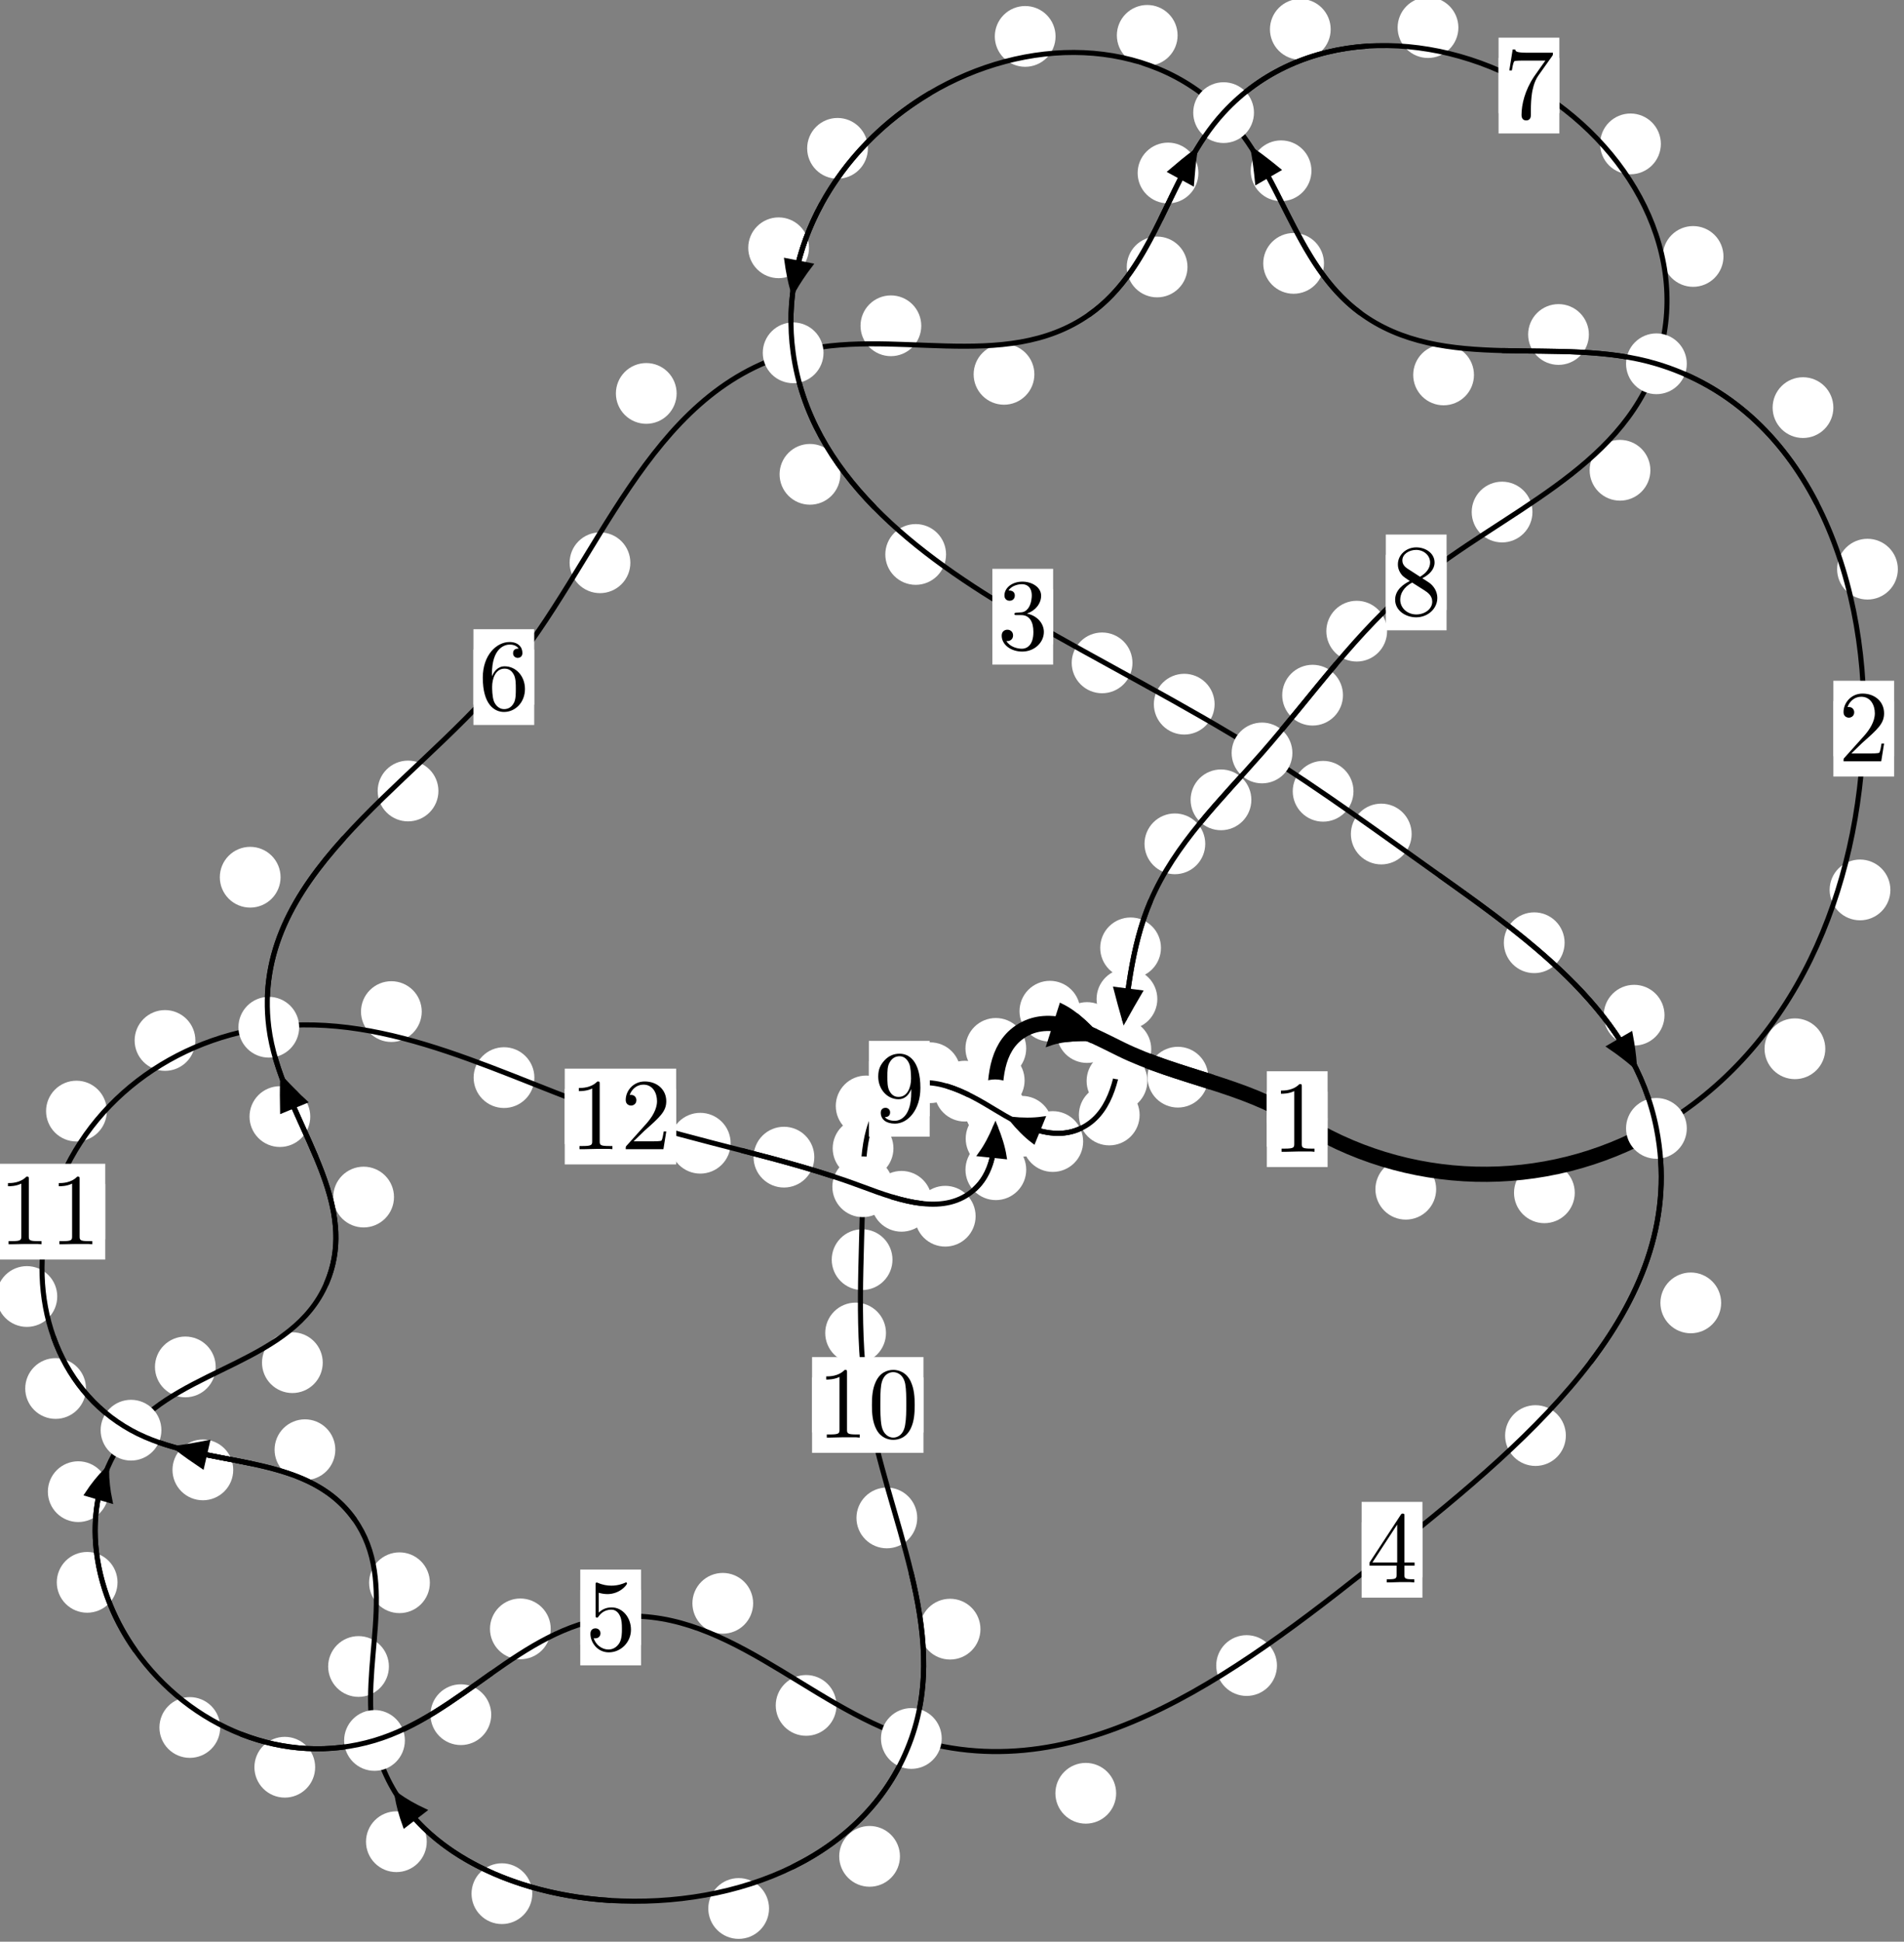 <?xml version="1.0"?>
<!-- Created by MetaPost 1.999 on 2021.07.05:2358 -->
<svg version="1.1" xmlns="http://www.w3.org/2000/svg" xmlns:xlink="http://www.w3.org/1999/xlink" width="187.363" height="191.003" viewBox="0 0 187.363 191.003">
<rect x="0" y="0" width="187.363" height="191.003" fill="#808080" stroke="none"/>
<!-- Original BoundingBox: -163.604584 -79.727875 23.758041 111.275375 -->
  <defs>
    <g transform="scale(0.01,0.01)" id="GLYPHcmr10_48">
      <path style="fill-rule: evenodd;" d="M460 -320C460 -400,455 -480,420 -554C374 -650,292 -666,250 -666C190 -666,117 -640,76 -547C44 -478,39 -400,39 -320C39 -245,43 -155,84 -79C127 2,200 22,249 22C303 22,379 1,423 -94C455 -163,460 -241,460 -320M249 -0C210 -0,151 -25,133 -121C122 -181,122 -273,122 -332C122 -396,122 -462,130 -516C149 -635,224 -644,249 -644C282 -644,348 -626,367 -527C377 -471,377 -395,377 -332C377 -257,377 -189,366 -125C351 -30,294 -0,249 -0"></path>
    </g>
    <g transform="scale(0.01,0.01)" id="GLYPHcmr10_49">
      <path style="fill-rule: evenodd;" d="M294 -640C294 -664,294 -666,271 -666C209 -602,121 -602,89 -602L89 -571C109 -571,168 -571,220 -597L220 -79C220 -43,217 -31,127 -31L95 -31L95 -0L257 -0L130 -3L217 -3L257 -3L297 -3L384 -3L419 -0L419 -31L387 -31C297 -31,294 -42,294 -79"></path>
    </g>
    <g transform="scale(0.01,0.01)" id="GLYPHcmr10_50">
      <path style="fill-rule: evenodd;" d="M127 -77L233 -180C389 -318,449 -372,449 -472C449 -586,359 -666,237 -666C124 -666,50 -574,50 -485C50 -429,100 -429,103 -429C120 -429,155 -441,155 -482C155 -508,137 -534,102 -534C94 -534,92 -534,89 -533C112 -598,166 -635,224 -635C315 -635,358 -554,358 -472C358 -392,308 -313,253 -251L61 -37C50 -26,50 -24,50 -0L421 -0L449 -174L424 -174C419 -144,412 -100,402 -85C395 -77,329 -77,307 -77"></path>
    </g>
    <g transform="scale(0.01,0.01)" id="GLYPHcmr10_51">
      <path style="fill-rule: evenodd;" d="M290 -352C372 -379,430 -449,430 -528C430 -610,342 -666,246 -666C145 -666,69 -606,69 -530C69 -497,91 -478,120 -478C151 -478,171 -500,171 -529C171 -579,124 -579,109 -579C140 -628,206 -641,242 -641C283 -641,338 -619,338 -529C338 -517,336 -459,310 -415C280 -367,246 -364,221 -363C213 -362,189 -360,182 -360C174 -359,167 -358,167 -348C167 -337,174 -337,191 -337L235 -337C317 -337,354 -269,354 -171C354 -35,285 -6,241 -6C198 -6,123 -23,88 -82C123 -77,154 -99,154 -137C154 -173,127 -193,98 -193C74 -193,42 -179,42 -135C42 -44,135 22,244 22C366 22,457 -69,457 -171C457 -253,394 -331,290 -352"></path>
    </g>
    <g transform="scale(0.01,0.01)" id="GLYPHcmr10_52">
      <path style="fill-rule: evenodd;" d="M294 -165L294 -78C294 -42,292 -31,218 -31L197 -31L197 -0L332 -0L238 -3L290 -3L332 -3L374 -3L427 -3L468 -0L468 -31L447 -31C373 -31,371 -42,371 -78L371 -165L471 -165L471 -196L371 -196L371 -651C371 -671,371 -677,355 -677C346 -677,343 -677,335 -665L28 -196L28 -165M300 -196L56 -196L300 -569"></path>
    </g>
    <g transform="scale(0.01,0.01)" id="GLYPHcmr10_53">
      <path style="fill-rule: evenodd;" d="M449 -201C449 -320,367 -420,259 -420C211 -420,168 -404,132 -369L132 -564C152 -558,185 -551,217 -551C340 -551,410 -642,410 -655C410 -661,407 -666,400 -666C399 -666,397 -666,392 -663C372 -654,323 -634,256 -634C216 -634,170 -641,123 -662C115 -665,113 -665,111 -665C101 -665,101 -657,101 -641L101 -345C101 -327,101 -319,115 -319C122 -319,124 -322,128 -328C139 -344,176 -398,257 -398C309 -398,334 -352,342 -334C358 -297,360 -258,360 -208C360 -173,360 -113,336 -71C312 -32,275 -6,229 -6C156 -6,99 -59,82 -118C85 -117,88 -116,99 -116C132 -116,149 -141,149 -165C149 -189,132 -214,99 -214C85 -214,50 -207,50 -161C50 -75,119 22,231 22C347 22,449 -74,449 -201"></path>
    </g>
    <g transform="scale(0.01,0.01)" id="GLYPHcmr10_54">
      <path style="fill-rule: evenodd;" d="M132 -328L132 -352C132 -605,256 -641,307 -641C331 -641,373 -635,395 -601C380 -601,340 -601,340 -556C340 -525,364 -510,386 -510C402 -510,432 -519,432 -558C432 -618,388 -666,305 -666C177 -666,42 -537,42 -316C42 -49,158 22,251 22C362 22,457 -72,457 -204C457 -331,368 -427,257 -427C189 -427,152 -376,132 -328M251 -6C188 -6,158 -66,152 -81C134 -128,134 -208,134 -226C134 -304,166 -404,256 -404C272 -404,318 -404,349 -342C367 -305,367 -254,367 -205C367 -157,367 -107,350 -71C320 -11,274 -6,251 -6"></path>
    </g>
    <g transform="scale(0.01,0.01)" id="GLYPHcmr10_55">
      <path style="fill-rule: evenodd;" d="M476 -609C485 -621,485 -623,485 -644L242 -644C120 -644,118 -657,114 -676L89 -676L56 -470L81 -470C84 -486,93 -549,106 -561C113 -567,191 -567,204 -567L411 -567C400 -551,321 -442,299 -409C209 -274,176 -135,176 -33C176 -23,176 22,222 22C268 22,268 -23,268 -33L268 -84C268 -139,271 -194,279 -248C283 -271,297 -357,341 -419"></path>
    </g>
    <g transform="scale(0.01,0.01)" id="GLYPHcmr10_56">
      <path style="fill-rule: evenodd;" d="M163 -457C117 -487,113 -521,113 -538C113 -599,178 -641,249 -641C322 -641,386 -589,386 -517C386 -460,347 -412,287 -377M309 -362C381 -399,430 -451,430 -517C430 -609,341 -666,250 -666C150 -666,69 -592,69 -499C69 -481,71 -436,113 -389C124 -377,161 -352,186 -335C128 -306,42 -250,42 -151C42 -45,144 22,249 22C362 22,457 -61,457 -168C457 -204,446 -249,408 -291C389 -312,373 -322,309 -362M209 -320L332 -242C360 -223,407 -193,407 -132C407 -58,332 -6,250 -6C164 -6,92 -68,92 -151C92 -209,124 -273,209 -320"></path>
    </g>
    <g transform="scale(0.01,0.01)" id="GLYPHcmr10_57">
      <path style="fill-rule: evenodd;" d="M367 -318L367 -286C367 -52,263 -6,205 -6C188 -6,134 -8,107 -42C151 -42,159 -71,159 -88C159 -119,135 -134,113 -134C97 -134,67 -125,67 -86C67 -19,121 22,206 22C335 22,457 -114,457 -329C457 -598,342 -666,253 -666C198 -666,149 -648,106 -603C65 -558,42 -516,42 -441C42 -316,130 -218,242 -218C303 -218,344 -260,367 -318M243 -241C227 -241,181 -241,150 -304C132 -341,132 -391,132 -440C132 -494,132 -541,153 -578C180 -628,218 -641,253 -641C299 -641,332 -607,349 -562C361 -530,365 -467,365 -421C365 -338,331 -241,243 -241"></path>
    </g>
  </defs>
  <path d="M141.325 116.985C141.325 116.192,141.01 115.432,140.45 114.872C139.889 114.311,139.129 113.996,138.336 113.996C137.544 113.996,136.784 114.311,136.223 114.872C135.663 115.432,135.348 116.192,135.348 116.985C135.348 117.778,135.663 118.538,136.223 119.098C136.784 119.659,137.544 119.974,138.336 119.974C139.129 119.974,139.889 119.659,140.45 119.098C141.01 118.538,141.325 117.778,141.325 116.985Z" style="fill: rgb(100%,100%,100%);stroke: none;"></path>
  <path d="M130.641 110.091C130.641 109.298,130.326 108.538,129.766 107.978C129.205 107.417,128.445 107.102,127.652 107.102C126.86 107.102,126.1 107.417,125.539 107.978C124.979 108.538,124.664 109.298,124.664 110.091C124.664 110.884,124.979 111.644,125.539 112.204C126.1 112.765,126.86 113.08,127.652 113.08C128.445 113.08,129.205 112.765,129.766 112.204C130.326 111.644,130.641 110.884,130.641 110.091Z" style="fill: rgb(100%,100%,100%);stroke: none;"></path>
  <path d="M179.618 103.167C179.618 102.375,179.303 101.615,178.743 101.054C178.182 100.494,177.422 100.179,176.629 100.179C175.837 100.179,175.076 100.494,174.516 101.054C173.955 101.615,173.641 102.375,173.641 103.167C173.641 103.96,173.955 104.72,174.516 105.281C175.076 105.841,175.837 106.156,176.629 106.156C177.422 106.156,178.182 105.841,178.743 105.281C179.303 104.72,179.618 103.96,179.618 103.167Z" style="fill: rgb(100%,100%,100%);stroke: none;"></path>
  <path d="M154.964 117.336C154.964 116.543,154.65 115.783,154.089 115.222C153.529 114.662,152.768 114.347,151.976 114.347C151.183 114.347,150.423 114.662,149.862 115.222C149.302 115.783,148.987 116.543,148.987 117.336C148.987 118.128,149.302 118.888,149.862 119.449C150.423 120.009,151.183 120.324,151.976 120.324C152.768 120.324,153.529 120.009,154.089 119.449C154.65 118.888,154.964 118.128,154.964 117.336Z" style="fill: rgb(100%,100%,100%);stroke: none;"></path>
  <path d="M186.758 55.989C186.758 55.196,186.443 54.436,185.883 53.876C185.322 53.315,184.562 53,183.769 53C182.977 53,182.216 53.315,181.656 53.876C181.096 54.436,180.781 55.196,180.781 55.989C180.781 56.782,181.096 57.542,181.656 58.102C182.216 58.663,182.977 58.978,183.769 58.978C184.562 58.978,185.322 58.663,185.883 58.102C186.443 57.542,186.758 56.782,186.758 55.989Z" style="fill: rgb(100%,100%,100%);stroke: none;"></path>
  <path d="M186.024 87.543C186.024 86.75,185.709 85.99,185.148 85.429C184.588 84.869,183.827 84.554,183.035 84.554C182.242 84.554,181.482 84.869,180.921 85.429C180.361 85.99,180.046 86.75,180.046 87.543C180.046 88.335,180.361 89.096,180.921 89.656C181.482 90.216,182.242 90.531,183.035 90.531C183.827 90.531,184.588 90.216,185.148 89.656C185.709 89.096,186.024 88.335,186.024 87.543Z" style="fill: rgb(100%,100%,100%);stroke: none;"></path>
  <path d="M156.354 32.905C156.354 32.112,156.039 31.352,155.478 30.791C154.918 30.231,154.158 29.916,153.365 29.916C152.572 29.916,151.812 30.231,151.252 30.791C150.691 31.352,150.376 32.112,150.376 32.905C150.376 33.697,150.691 34.457,151.252 35.018C151.812 35.578,152.572 35.893,153.365 35.893C154.158 35.893,154.918 35.578,155.478 35.018C156.039 34.457,156.354 33.697,156.354 32.905Z" style="fill: rgb(100%,100%,100%);stroke: none;"></path>
  <path d="M180.412 40.098C180.412 39.305,180.097 38.545,179.537 37.984C178.976 37.424,178.216 37.109,177.423 37.109C176.631 37.109,175.87 37.424,175.31 37.984C174.749 38.545,174.435 39.305,174.435 40.098C174.435 40.89,174.749 41.65,175.31 42.211C175.87 42.771,176.631 43.086,177.423 43.086C178.216 43.086,178.976 42.771,179.537 42.211C180.097 41.65,180.412 40.89,180.412 40.098Z" style="fill: rgb(100%,100%,100%);stroke: none;"></path>
  <path d="M130.286 25.91C130.286 25.117,129.971 24.357,129.411 23.796C128.85 23.236,128.09 22.921,127.297 22.921C126.505 22.921,125.744 23.236,125.184 23.796C124.623 24.357,124.309 25.117,124.309 25.91C124.309 26.702,124.623 27.463,125.184 28.023C125.744 28.583,126.505 28.898,127.297 28.898C128.09 28.898,128.85 28.583,129.411 28.023C129.971 27.463,130.286 26.702,130.286 25.91Z" style="fill: rgb(100%,100%,100%);stroke: none;"></path>
  <path d="M145.045 36.882C145.045 36.089,144.73 35.329,144.169 34.768C143.609 34.208,142.848 33.893,142.056 33.893C141.263 33.893,140.503 34.208,139.942 34.768C139.382 35.329,139.067 36.089,139.067 36.882C139.067 37.674,139.382 38.434,139.942 38.995C140.503 39.555,141.263 39.87,142.056 39.87C142.848 39.87,143.609 39.555,144.169 38.995C144.73 38.434,145.045 37.674,145.045 36.882Z" style="fill: rgb(100%,100%,100%);stroke: none;"></path>
  <path d="M115.882 3.479C115.882 2.686,115.567 1.926,115.006 1.366C114.446 0.805,113.686 0.49,112.893 0.49C112.1 0.49,111.34 0.805,110.78 1.366C110.219 1.926,109.904 2.686,109.904 3.479C109.904 4.272,110.219 5.032,110.78 5.592C111.34 6.153,112.1 6.468,112.893 6.468C113.686 6.468,114.446 6.153,115.006 5.592C115.567 5.032,115.882 4.272,115.882 3.479Z" style="fill: rgb(100%,100%,100%);stroke: none;"></path>
  <path d="M129.053 16.8C129.053 16.007,128.738 15.247,128.178 14.686C127.617 14.126,126.857 13.811,126.064 13.811C125.272 13.811,124.511 14.126,123.951 14.686C123.391 15.247,123.076 16.007,123.076 16.8C123.076 17.592,123.391 18.352,123.951 18.913C124.511 19.473,125.272 19.788,126.064 19.788C126.857 19.788,127.617 19.473,128.178 18.913C128.738 18.352,129.053 17.592,129.053 16.8Z" style="fill: rgb(100%,100%,100%);stroke: none;"></path>
  <path d="M85.406 14.593C85.406 13.8,85.091 13.04,84.531 12.48C83.97 11.919,83.21 11.604,82.417 11.604C81.625 11.604,80.865 11.919,80.304 12.48C79.744 13.04,79.429 13.8,79.429 14.593C79.429 15.386,79.744 16.146,80.304 16.706C80.865 17.267,81.625 17.582,82.417 17.582C83.21 17.582,83.97 17.267,84.531 16.706C85.091 16.146,85.406 15.386,85.406 14.593Z" style="fill: rgb(100%,100%,100%);stroke: none;"></path>
  <path d="M103.872 3.582C103.872 2.789,103.557 2.029,102.997 1.469C102.436 0.908,101.676 0.593,100.883 0.593C100.091 0.593,99.33 0.908,98.77 1.469C98.209 2.029,97.894 2.789,97.894 3.582C97.894 4.375,98.209 5.135,98.77 5.695C99.33 6.256,100.091 6.571,100.883 6.571C101.676 6.571,102.436 6.256,102.997 5.695C103.557 5.135,103.872 4.375,103.872 3.582Z" style="fill: rgb(100%,100%,100%);stroke: none;"></path>
  <path d="M82.693 46.659C82.693 45.867,82.378 45.106,81.817 44.546C81.257 43.985,80.497 43.671,79.704 43.671C78.911 43.671,78.151 43.985,77.591 44.546C77.03 45.106,76.715 45.867,76.715 46.659C76.715 47.452,77.03 48.212,77.591 48.773C78.151 49.333,78.911 49.648,79.704 49.648C80.497 49.648,81.257 49.333,81.817 48.773C82.378 48.212,82.693 47.452,82.693 46.659Z" style="fill: rgb(100%,100%,100%);stroke: none;"></path>
  <path d="M79.609 24.375C79.609 23.582,79.294 22.822,78.733 22.262C78.173 21.701,77.413 21.386,76.62 21.386C75.827 21.386,75.067 21.701,74.507 22.262C73.946 22.822,73.631 23.582,73.631 24.375C73.631 25.168,73.946 25.928,74.507 26.488C75.067 27.049,75.827 27.364,76.62 27.364C77.413 27.364,78.173 27.049,78.733 26.488C79.294 25.928,79.609 25.168,79.609 24.375Z" style="fill: rgb(100%,100%,100%);stroke: none;"></path>
  <path d="M111.44 65.207C111.44 64.415,111.125 63.655,110.564 63.094C110.004 62.534,109.244 62.219,108.451 62.219C107.658 62.219,106.898 62.534,106.338 63.094C105.777 63.655,105.462 64.415,105.462 65.207C105.462 66,105.777 66.76,106.338 67.321C106.898 67.881,107.658 68.196,108.451 68.196C109.244 68.196,110.004 67.881,110.564 67.321C111.125 66.76,111.44 66,111.44 65.207Z" style="fill: rgb(100%,100%,100%);stroke: none;"></path>
  <path d="M93.097 54.542C93.097 53.749,92.782 52.989,92.221 52.428C91.661 51.868,90.901 51.553,90.108 51.553C89.315 51.553,88.555 51.868,87.995 52.428C87.434 52.989,87.119 53.749,87.119 54.542C87.119 55.335,87.434 56.095,87.995 56.655C88.555 57.216,89.315 57.531,90.108 57.531C90.901 57.531,91.661 57.216,92.221 56.655C92.782 56.095,93.097 55.335,93.097 54.542Z" style="fill: rgb(100%,100%,100%);stroke: none;"></path>
  <path d="M133.19 77.838C133.19 77.045,132.875 76.285,132.315 75.725C131.754 75.164,130.994 74.849,130.201 74.849C129.409 74.849,128.649 75.164,128.088 75.725C127.528 76.285,127.213 77.045,127.213 77.838C127.213 78.631,127.528 79.391,128.088 79.951C128.649 80.512,129.409 80.827,130.201 80.827C130.994 80.827,131.754 80.512,132.315 79.951C132.875 79.391,133.19 78.631,133.19 77.838Z" style="fill: rgb(100%,100%,100%);stroke: none;"></path>
  <path d="M119.523 69.271C119.523 68.478,119.208 67.718,118.648 67.158C118.087 66.597,117.327 66.282,116.535 66.282C115.742 66.282,114.982 66.597,114.421 67.158C113.861 67.718,113.546 68.478,113.546 69.271C113.546 70.064,113.861 70.824,114.421 71.384C114.982 71.945,115.742 72.26,116.535 72.26C117.327 72.26,118.087 71.945,118.648 71.384C119.208 70.824,119.523 70.064,119.523 69.271Z" style="fill: rgb(100%,100%,100%);stroke: none;"></path>
  <path d="M153.965 92.738C153.965 91.946,153.65 91.185,153.089 90.625C152.529 90.064,151.769 89.75,150.976 89.75C150.183 89.75,149.423 90.064,148.863 90.625C148.302 91.185,147.987 91.946,147.987 92.738C147.987 93.531,148.302 94.291,148.863 94.852C149.423 95.412,150.183 95.727,150.976 95.727C151.769 95.727,152.529 95.412,153.089 94.852C153.65 94.291,153.965 93.531,153.965 92.738Z" style="fill: rgb(100%,100%,100%);stroke: none;"></path>
  <path d="M138.912 82.044C138.912 81.251,138.597 80.491,138.036 79.93C137.476 79.37,136.716 79.055,135.923 79.055C135.13 79.055,134.37 79.37,133.81 79.93C133.249 80.491,132.934 81.251,132.934 82.044C132.934 82.836,133.249 83.597,133.81 84.157C134.37 84.718,135.13 85.033,135.923 85.033C136.716 85.033,137.476 84.718,138.036 84.157C138.597 83.597,138.912 82.836,138.912 82.044Z" style="fill: rgb(100%,100%,100%);stroke: none;"></path>
  <path d="M169.37 128.166C169.37 127.373,169.055 126.613,168.494 126.052C167.934 125.492,167.174 125.177,166.381 125.177C165.588 125.177,164.828 125.492,164.268 126.052C163.707 126.613,163.392 127.373,163.392 128.166C163.392 128.958,163.707 129.719,164.268 130.279C164.828 130.84,165.588 131.155,166.381 131.155C167.174 131.155,167.934 130.84,168.494 130.279C169.055 129.719,169.37 128.958,169.37 128.166Z" style="fill: rgb(100%,100%,100%);stroke: none;"></path>
  <path d="M163.796 99.866C163.796 99.073,163.481 98.313,162.92 97.753C162.36 97.192,161.6 96.877,160.807 96.877C160.014 96.877,159.254 97.192,158.694 97.753C158.133 98.313,157.818 99.073,157.818 99.866C157.818 100.659,158.133 101.419,158.694 101.979C159.254 102.54,160.014 102.855,160.807 102.855C161.6 102.855,162.36 102.54,162.92 101.979C163.481 101.419,163.796 100.659,163.796 99.866Z" style="fill: rgb(100%,100%,100%);stroke: none;"></path>
  <path d="M125.66 163.841C125.66 163.049,125.345 162.289,124.785 161.728C124.224 161.168,123.464 160.853,122.671 160.853C121.879 160.853,121.118 161.168,120.558 161.728C119.998 162.289,119.683 163.049,119.683 163.841C119.683 164.634,119.998 165.394,120.558 165.955C121.118 166.515,121.879 166.83,122.671 166.83C123.464 166.83,124.224 166.515,124.785 165.955C125.345 165.394,125.66 164.634,125.66 163.841Z" style="fill: rgb(100%,100%,100%);stroke: none;"></path>
  <path d="M154.088 141.218C154.088 140.425,153.773 139.665,153.212 139.104C152.652 138.544,151.892 138.229,151.099 138.229C150.306 138.229,149.546 138.544,148.986 139.104C148.425 139.665,148.11 140.425,148.11 141.218C148.11 142.01,148.425 142.77,148.986 143.331C149.546 143.891,150.306 144.206,151.099 144.206C151.892 144.206,152.652 143.891,153.212 143.331C153.773 142.77,154.088 142.01,154.088 141.218Z" style="fill: rgb(100%,100%,100%);stroke: none;"></path>
  <path d="M82.314 167.762C82.314 166.969,81.999 166.209,81.439 165.649C80.878 165.088,80.118 164.773,79.326 164.773C78.533 164.773,77.773 165.088,77.212 165.649C76.652 166.209,76.337 166.969,76.337 167.762C76.337 168.555,76.652 169.315,77.212 169.875C77.773 170.436,78.533 170.751,79.326 170.751C80.118 170.751,80.878 170.436,81.439 169.875C81.999 169.315,82.314 168.555,82.314 167.762Z" style="fill: rgb(100%,100%,100%);stroke: none;"></path>
  <path d="M109.834 176.406C109.834 175.613,109.519 174.853,108.958 174.292C108.398 173.732,107.638 173.417,106.845 173.417C106.052 173.417,105.292 173.732,104.732 174.292C104.171 174.853,103.856 175.613,103.856 176.406C103.856 177.198,104.171 177.958,104.732 178.519C105.292 179.079,106.052 179.394,106.845 179.394C107.638 179.394,108.398 179.079,108.958 178.519C109.519 177.958,109.834 177.198,109.834 176.406Z" style="fill: rgb(100%,100%,100%);stroke: none;"></path>
  <path d="M54.194 160.233C54.194 159.441,53.879 158.681,53.319 158.12C52.758 157.56,51.998 157.245,51.205 157.245C50.413 157.245,49.653 157.56,49.092 158.12C48.532 158.681,48.217 159.441,48.217 160.233C48.217 161.026,48.532 161.786,49.092 162.347C49.653 162.907,50.413 163.222,51.205 163.222C51.998 163.222,52.758 162.907,53.319 162.347C53.879 161.786,54.194 161.026,54.194 160.233Z" style="fill: rgb(100%,100%,100%);stroke: none;"></path>
  <path d="M74.113 157.718C74.113 156.926,73.798 156.166,73.238 155.605C72.678 155.045,71.917 154.73,71.125 154.73C70.332 154.73,69.572 155.045,69.011 155.605C68.451 156.166,68.136 156.926,68.136 157.718C68.136 158.511,68.451 159.271,69.011 159.832C69.572 160.392,70.332 160.707,71.125 160.707C71.917 160.707,72.678 160.392,73.238 159.832C73.798 159.271,74.113 158.511,74.113 157.718Z" style="fill: rgb(100%,100%,100%);stroke: none;"></path>
  <path d="M31.013 173.843C31.013 173.05,30.699 172.29,30.138 171.73C29.578 171.169,28.817 170.854,28.025 170.854C27.232 170.854,26.472 171.169,25.911 171.73C25.351 172.29,25.036 173.05,25.036 173.843C25.036 174.636,25.351 175.396,25.911 175.956C26.472 176.517,27.232 176.832,28.025 176.832C28.817 176.832,29.578 176.517,30.138 175.956C30.699 175.396,31.013 174.636,31.013 173.843Z" style="fill: rgb(100%,100%,100%);stroke: none;"></path>
  <path d="M48.339 168.674C48.339 167.881,48.024 167.121,47.463 166.561C46.903 166,46.142 165.685,45.35 165.685C44.557 165.685,43.797 166,43.236 166.561C42.676 167.121,42.361 167.881,42.361 168.674C42.361 169.467,42.676 170.227,43.236 170.787C43.797 171.348,44.557 171.663,45.35 171.663C46.142 171.663,46.903 171.348,47.463 170.787C48.024 170.227,48.339 169.467,48.339 168.674Z" style="fill: rgb(100%,100%,100%);stroke: none;"></path>
  <path d="M11.565 155.656C11.565 154.863,11.25 154.103,10.69 153.542C10.129 152.982,9.369 152.667,8.577 152.667C7.784 152.667,7.024 152.982,6.463 153.542C5.903 154.103,5.588 154.863,5.588 155.656C5.588 156.448,5.903 157.209,6.463 157.769C7.024 158.33,7.784 158.644,8.577 158.644C9.369 158.644,10.129 158.33,10.69 157.769C11.25 157.209,11.565 156.448,11.565 155.656Z" style="fill: rgb(100%,100%,100%);stroke: none;"></path>
  <path d="M21.667 169.933C21.667 169.141,21.352 168.381,20.791 167.82C20.231 167.26,19.471 166.945,18.678 166.945C17.885 166.945,17.125 167.26,16.565 167.82C16.004 168.381,15.689 169.141,15.689 169.933C15.689 170.726,16.004 171.486,16.565 172.047C17.125 172.607,17.885 172.922,18.678 172.922C19.471 172.922,20.231 172.607,20.791 172.047C21.352 171.486,21.667 170.726,21.667 169.933Z" style="fill: rgb(100%,100%,100%);stroke: none;"></path>
  <path d="M21.226 134.465C21.226 133.672,20.911 132.912,20.351 132.352C19.79 131.791,19.03 131.476,18.238 131.476C17.445 131.476,16.685 131.791,16.124 132.352C15.564 132.912,15.249 133.672,15.249 134.465C15.249 135.258,15.564 136.018,16.124 136.578C16.685 137.139,17.445 137.454,18.238 137.454C19.03 137.454,19.79 137.139,20.351 136.578C20.911 136.018,21.226 135.258,21.226 134.465Z" style="fill: rgb(100%,100%,100%);stroke: none;"></path>
  <path d="M10.688 146.735C10.688 145.943,10.373 145.183,9.812 144.622C9.252 144.062,8.492 143.747,7.699 143.747C6.906 143.747,6.146 144.062,5.585 144.622C5.025 145.183,4.71 145.943,4.71 146.735C4.71 147.528,5.025 148.288,5.585 148.849C6.146 149.409,6.906 149.724,7.699 149.724C8.492 149.724,9.252 149.409,9.812 148.849C10.373 148.288,10.688 147.528,10.688 146.735Z" style="fill: rgb(100%,100%,100%);stroke: none;"></path>
  <path d="M38.771 117.756C38.771 116.963,38.456 116.203,37.895 115.642C37.335 115.082,36.574 114.767,35.782 114.767C34.989 114.767,34.229 115.082,33.668 115.642C33.108 116.203,32.793 116.963,32.793 117.756C32.793 118.548,33.108 119.308,33.668 119.869C34.229 120.429,34.989 120.744,35.782 120.744C36.574 120.744,37.335 120.429,37.895 119.869C38.456 119.308,38.771 118.548,38.771 117.756Z" style="fill: rgb(100%,100%,100%);stroke: none;"></path>
  <path d="M31.76 134.045C31.76 133.253,31.446 132.493,30.885 131.932C30.325 131.372,29.564 131.057,28.772 131.057C27.979 131.057,27.219 131.372,26.658 131.932C26.098 132.493,25.783 133.253,25.783 134.045C25.783 134.838,26.098 135.598,26.658 136.159C27.219 136.719,27.979 137.034,28.772 137.034C29.564 137.034,30.325 136.719,30.885 136.159C31.446 135.598,31.76 134.838,31.76 134.045Z" style="fill: rgb(100%,100%,100%);stroke: none;"></path>
  <path d="M27.609 86.293C27.609 85.5,27.294 84.74,26.733 84.179C26.173 83.619,25.413 83.304,24.62 83.304C23.827 83.304,23.067 83.619,22.507 84.179C21.946 84.74,21.631 85.5,21.631 86.293C21.631 87.085,21.946 87.846,22.507 88.406C23.067 88.966,23.827 89.281,24.62 89.281C25.413 89.281,26.173 88.966,26.733 88.406C27.294 87.846,27.609 87.085,27.609 86.293Z" style="fill: rgb(100%,100%,100%);stroke: none;"></path>
  <path d="M30.531 109.84C30.531 109.047,30.217 108.287,29.656 107.727C29.096 107.166,28.335 106.851,27.543 106.851C26.75 106.851,25.99 107.166,25.429 107.727C24.869 108.287,24.554 109.047,24.554 109.84C24.554 110.633,24.869 111.393,25.429 111.953C25.99 112.514,26.75 112.829,27.543 112.829C28.335 112.829,29.096 112.514,29.656 111.953C30.217 111.393,30.531 110.633,30.531 109.84Z" style="fill: rgb(100%,100%,100%);stroke: none;"></path>
  <path d="M62.03 55.359C62.03 54.567,61.715 53.806,61.155 53.246C60.595 52.685,59.834 52.371,59.042 52.371C58.249 52.371,57.489 52.685,56.928 53.246C56.368 53.806,56.053 54.567,56.053 55.359C56.053 56.152,56.368 56.912,56.928 57.473C57.489 58.033,58.249 58.348,59.042 58.348C59.834 58.348,60.595 58.033,61.155 57.473C61.715 56.912,62.03 56.152,62.03 55.359Z" style="fill: rgb(100%,100%,100%);stroke: none;"></path>
  <path d="M43.143 77.81C43.143 77.017,42.828 76.257,42.267 75.697C41.707 75.136,40.947 74.821,40.154 74.821C39.361 74.821,38.601 75.136,38.041 75.697C37.48 76.257,37.165 77.017,37.165 77.81C37.165 78.603,37.48 79.363,38.041 79.923C38.601 80.484,39.361 80.799,40.154 80.799C40.947 80.799,41.707 80.484,42.267 79.923C42.828 79.363,43.143 78.603,43.143 77.81Z" style="fill: rgb(100%,100%,100%);stroke: none;"></path>
  <path d="M90.657 32.047C90.657 31.255,90.342 30.495,89.782 29.934C89.221 29.374,88.461 29.059,87.669 29.059C86.876 29.059,86.116 29.374,85.555 29.934C84.995 30.495,84.68 31.255,84.68 32.047C84.68 32.84,84.995 33.6,85.555 34.161C86.116 34.721,86.876 35.036,87.669 35.036C88.461 35.036,89.221 34.721,89.782 34.161C90.342 33.6,90.657 32.84,90.657 32.047Z" style="fill: rgb(100%,100%,100%);stroke: none;"></path>
  <path d="M66.584 38.702C66.584 37.909,66.27 37.149,65.709 36.589C65.149 36.028,64.388 35.713,63.596 35.713C62.803 35.713,62.043 36.028,61.482 36.589C60.922 37.149,60.607 37.909,60.607 38.702C60.607 39.495,60.922 40.255,61.482 40.815C62.043 41.376,62.803 41.691,63.596 41.691C64.388 41.691,65.149 41.376,65.709 40.815C66.27 40.255,66.584 39.495,66.584 38.702Z" style="fill: rgb(100%,100%,100%);stroke: none;"></path>
  <path d="M116.855 26.262C116.855 25.469,116.54 24.709,115.98 24.149C115.419 23.588,114.659 23.273,113.866 23.273C113.074 23.273,112.314 23.588,111.753 24.149C111.193 24.709,110.878 25.469,110.878 26.262C110.878 27.055,111.193 27.815,111.753 28.375C112.314 28.936,113.074 29.251,113.866 29.251C114.659 29.251,115.419 28.936,115.98 28.375C116.54 27.815,116.855 27.055,116.855 26.262Z" style="fill: rgb(100%,100%,100%);stroke: none;"></path>
  <path d="M101.788 36.824C101.788 36.031,101.473 35.271,100.913 34.71C100.352 34.15,99.592 33.835,98.8 33.835C98.007 33.835,97.247 34.15,96.686 34.71C96.126 35.271,95.811 36.031,95.811 36.824C95.811 37.616,96.126 38.377,96.686 38.937C97.247 39.498,98.007 39.812,98.8 39.812C99.592 39.812,100.352 39.498,100.913 38.937C101.473 38.377,101.788 37.616,101.788 36.824Z" style="fill: rgb(100%,100%,100%);stroke: none;"></path>
  <path d="M130.946 2.885C130.946 2.092,130.631 1.332,130.071 0.771C129.51 0.211,128.75 -0.104,127.957 -0.104C127.165 -0.104,126.405 0.211,125.844 0.771C125.284 1.332,124.969 2.092,124.969 2.885C124.969 3.677,125.284 4.438,125.844 4.998C126.405 5.559,127.165 5.873,127.957 5.873C128.75 5.873,129.51 5.559,130.071 4.998C130.631 4.438,130.946 3.677,130.946 2.885Z" style="fill: rgb(100%,100%,100%);stroke: none;"></path>
  <path d="M117.927 17.018C117.927 16.225,117.612 15.465,117.052 14.905C116.491 14.344,115.731 14.029,114.938 14.029C114.146 14.029,113.386 14.344,112.825 14.905C112.265 15.465,111.95 16.225,111.95 17.018C111.95 17.811,112.265 18.571,112.825 19.131C113.386 19.692,114.146 20.007,114.938 20.007C115.731 20.007,116.491 19.692,117.052 19.131C117.612 18.571,117.927 17.811,117.927 17.018Z" style="fill: rgb(100%,100%,100%);stroke: none;"></path>
  <path d="M163.437 14.155C163.437 13.363,163.122 12.602,162.562 12.042C162.001 11.481,161.241 11.166,160.449 11.166C159.656 11.166,158.896 11.481,158.335 12.042C157.775 12.602,157.46 13.363,157.46 14.155C157.46 14.948,157.775 15.708,158.335 16.269C158.896 16.829,159.656 17.144,160.449 17.144C161.241 17.144,162.001 16.829,162.562 16.269C163.122 15.708,163.437 14.948,163.437 14.155Z" style="fill: rgb(100%,100%,100%);stroke: none;"></path>
  <path d="M143.512 2.713C143.512 1.921,143.197 1.161,142.636 0.6C142.076 0.04,141.316 -0.275,140.523 -0.275C139.73 -0.275,138.97 0.04,138.41 0.6C137.849 1.161,137.534 1.921,137.534 2.713C137.534 3.506,137.849 4.266,138.41 4.827C138.97 5.387,139.73 5.702,140.523 5.702C141.316 5.702,142.076 5.387,142.636 4.827C143.197 4.266,143.512 3.506,143.512 2.713Z" style="fill: rgb(100%,100%,100%);stroke: none;"></path>
  <path d="M162.406 46.26C162.406 45.468,162.091 44.708,161.531 44.147C160.97 43.587,160.21 43.272,159.418 43.272C158.625 43.272,157.865 43.587,157.304 44.147C156.744 44.708,156.429 45.468,156.429 46.26C156.429 47.053,156.744 47.813,157.304 48.374C157.865 48.934,158.625 49.249,159.418 49.249C160.21 49.249,160.97 48.934,161.531 48.374C162.091 47.813,162.406 47.053,162.406 46.26Z" style="fill: rgb(100%,100%,100%);stroke: none;"></path>
  <path d="M169.599 25.228C169.599 24.435,169.284 23.675,168.724 23.114C168.163 22.554,167.403 22.239,166.611 22.239C165.818 22.239,165.058 22.554,164.497 23.114C163.937 23.675,163.622 24.435,163.622 25.228C163.622 26.02,163.937 26.78,164.497 27.341C165.058 27.901,165.818 28.216,166.611 28.216C167.403 28.216,168.163 27.901,168.724 27.341C169.284 26.78,169.599 26.02,169.599 25.228Z" style="fill: rgb(100%,100%,100%);stroke: none;"></path>
  <path d="M136.496 62.088C136.496 61.296,136.181 60.536,135.62 59.975C135.06 59.415,134.3 59.1,133.507 59.1C132.714 59.1,131.954 59.415,131.394 59.975C130.833 60.536,130.518 61.296,130.518 62.088C130.518 62.881,130.833 63.641,131.394 64.202C131.954 64.762,132.714 65.077,133.507 65.077C134.3 65.077,135.06 64.762,135.62 64.202C136.181 63.641,136.496 62.881,136.496 62.088Z" style="fill: rgb(100%,100%,100%);stroke: none;"></path>
  <path d="M150.801 50.371C150.801 49.578,150.486 48.818,149.925 48.257C149.365 47.697,148.605 47.382,147.812 47.382C147.019 47.382,146.259 47.697,145.699 48.257C145.138 48.818,144.823 49.578,144.823 50.371C144.823 51.163,145.138 51.923,145.699 52.484C146.259 53.044,147.019 53.359,147.812 53.359C148.605 53.359,149.365 53.044,149.925 52.484C150.486 51.923,150.801 51.163,150.801 50.371Z" style="fill: rgb(100%,100%,100%);stroke: none;"></path>
  <path d="M123.14 78.68C123.14 77.888,122.825 77.127,122.264 76.567C121.704 76.006,120.944 75.692,120.151 75.692C119.358 75.692,118.598 76.006,118.038 76.567C117.477 77.127,117.162 77.888,117.162 78.68C117.162 79.473,117.477 80.233,118.038 80.794C118.598 81.354,119.358 81.669,120.151 81.669C120.944 81.669,121.704 81.354,122.264 80.794C122.825 80.233,123.14 79.473,123.14 78.68Z" style="fill: rgb(100%,100%,100%);stroke: none;"></path>
  <path d="M132.155 68.385C132.155 67.592,131.84 66.832,131.279 66.272C130.719 65.711,129.959 65.396,129.166 65.396C128.373 65.396,127.613 65.711,127.053 66.272C126.492 66.832,126.177 67.592,126.177 68.385C126.177 69.178,126.492 69.938,127.053 70.498C127.613 71.059,128.373 71.374,129.166 71.374C129.959 71.374,130.719 71.059,131.279 70.498C131.84 69.938,132.155 69.178,132.155 68.385Z" style="fill: rgb(100%,100%,100%);stroke: none;"></path>
  <path d="M114.244 93.242C114.244 92.45,113.929 91.689,113.369 91.129C112.808 90.568,112.048 90.253,111.255 90.253C110.463 90.253,109.703 90.568,109.142 91.129C108.582 91.689,108.267 92.45,108.267 93.242C108.267 94.035,108.582 94.795,109.142 95.356C109.703 95.916,110.463 96.231,111.255 96.231C112.048 96.231,112.808 95.916,113.369 95.356C113.929 94.795,114.244 94.035,114.244 93.242Z" style="fill: rgb(100%,100%,100%);stroke: none;"></path>
  <path d="M118.602 83.008C118.602 82.215,118.287 81.455,117.727 80.894C117.166 80.334,116.406 80.019,115.613 80.019C114.821 80.019,114.06 80.334,113.5 80.894C112.939 81.455,112.625 82.215,112.625 83.008C112.625 83.8,112.939 84.561,113.5 85.121C114.06 85.682,114.821 85.996,115.613 85.996C116.406 85.996,117.166 85.682,117.727 85.121C118.287 84.561,118.602 83.8,118.602 83.008Z" style="fill: rgb(100%,100%,100%);stroke: none;"></path>
  <path d="M112.905 106.335C112.905 105.542,112.59 104.782,112.03 104.222C111.469 103.661,110.709 103.346,109.917 103.346C109.124 103.346,108.364 103.661,107.803 104.222C107.243 104.782,106.928 105.542,106.928 106.335C106.928 107.128,107.243 107.888,107.803 108.448C108.364 109.009,109.124 109.324,109.917 109.324C110.709 109.324,111.469 109.009,112.03 108.448C112.59 107.888,112.905 107.128,112.905 106.335Z" style="fill: rgb(100%,100%,100%);stroke: none;"></path>
  <path d="M113.886 98.273C113.886 97.481,113.571 96.72,113.011 96.16C112.45 95.599,111.69 95.284,110.897 95.284C110.105 95.284,109.344 95.599,108.784 96.16C108.223 96.72,107.909 97.481,107.909 98.273C107.909 99.066,108.223 99.826,108.784 100.387C109.344 100.947,110.105 101.262,110.897 101.262C111.69 101.262,112.45 100.947,113.011 100.387C113.571 99.826,113.886 99.066,113.886 98.273Z" style="fill: rgb(100%,100%,100%);stroke: none;"></path>
  <path d="M106.587 112.294C106.587 111.501,106.272 110.741,105.712 110.181C105.151 109.62,104.391 109.305,103.598 109.305C102.806 109.305,102.045 109.62,101.485 110.181C100.925 110.741,100.61 111.501,100.61 112.294C100.61 113.087,100.925 113.847,101.485 114.407C102.045 114.968,102.806 115.283,103.598 115.283C104.391 115.283,105.151 114.968,105.712 114.407C106.272 113.847,106.587 113.087,106.587 112.294Z" style="fill: rgb(100%,100%,100%);stroke: none;"></path>
  <path d="M112.145 109.682C112.145 108.889,111.83 108.129,111.269 107.569C110.709 107.008,109.948 106.693,109.156 106.693C108.363 106.693,107.603 107.008,107.042 107.569C106.482 108.129,106.167 108.889,106.167 109.682C106.167 110.475,106.482 111.235,107.042 111.795C107.603 112.356,108.363 112.671,109.156 112.671C109.948 112.671,110.709 112.356,111.269 111.795C111.83 111.235,112.145 110.475,112.145 109.682Z" style="fill: rgb(100%,100%,100%);stroke: none;"></path>
  <path d="M97.929 107.338C97.929 106.545,97.614 105.785,97.053 105.225C96.493 104.664,95.733 104.349,94.94 104.349C94.147 104.349,93.387 104.664,92.827 105.225C92.266 105.785,91.951 106.545,91.951 107.338C91.951 108.131,92.266 108.891,92.827 109.451C93.387 110.012,94.147 110.327,94.94 110.327C95.733 110.327,96.493 110.012,97.053 109.451C97.614 108.891,97.929 108.131,97.929 107.338Z" style="fill: rgb(100%,100%,100%);stroke: none;"></path>
  <path d="M103.561 110.796C103.561 110.003,103.247 109.243,102.686 108.683C102.126 108.122,101.365 107.807,100.573 107.807C99.78 107.807,99.02 108.122,98.459 108.683C97.899 109.243,97.584 110.003,97.584 110.796C97.584 111.589,97.899 112.349,98.459 112.909C99.02 113.47,99.78 113.785,100.573 113.785C101.365 113.785,102.126 113.47,102.686 112.909C103.247 112.349,103.561 111.589,103.561 110.796Z" style="fill: rgb(100%,100%,100%);stroke: none;"></path>
  <path d="M88.223 108.793C88.223 108,87.908 107.24,87.347 106.679C86.787 106.119,86.027 105.804,85.234 105.804C84.441 105.804,83.681 106.119,83.121 106.679C82.56 107.24,82.245 108,82.245 108.793C82.245 109.585,82.56 110.345,83.121 110.906C83.681 111.466,84.441 111.781,85.234 111.781C86.027 111.781,86.787 111.466,87.347 110.906C87.908 110.345,88.223 109.585,88.223 108.793Z" style="fill: rgb(100%,100%,100%);stroke: none;"></path>
  <path d="M94.527 105.524C94.527 104.731,94.212 103.971,93.651 103.41C93.091 102.85,92.331 102.535,91.538 102.535C90.745 102.535,89.985 102.85,89.425 103.41C88.864 103.971,88.549 104.731,88.549 105.524C88.549 106.316,88.864 107.076,89.425 107.637C89.985 108.197,90.745 108.512,91.538 108.512C92.331 108.512,93.091 108.197,93.651 107.637C94.212 107.076,94.527 106.316,94.527 105.524Z" style="fill: rgb(100%,100%,100%);stroke: none;"></path>
  <path d="M87.824 123.914C87.824 123.121,87.509 122.361,86.949 121.801C86.389 121.24,85.628 120.925,84.836 120.925C84.043 120.925,83.283 121.24,82.722 121.801C82.162 122.361,81.847 123.121,81.847 123.914C81.847 124.707,82.162 125.467,82.722 126.027C83.283 126.588,84.043 126.903,84.836 126.903C85.628 126.903,86.389 126.588,86.949 126.027C87.509 125.467,87.824 124.707,87.824 123.914Z" style="fill: rgb(100%,100%,100%);stroke: none;"></path>
  <path d="M87.919 112.962C87.919 112.17,87.604 111.409,87.044 110.849C86.483 110.288,85.723 109.973,84.931 109.973C84.138 109.973,83.378 110.288,82.817 110.849C82.257 111.409,81.942 112.17,81.942 112.962C81.942 113.755,82.257 114.515,82.817 115.076C83.378 115.636,84.138 115.951,84.931 115.951C85.723 115.951,86.483 115.636,87.044 115.076C87.604 114.515,87.919 113.755,87.919 112.962Z" style="fill: rgb(100%,100%,100%);stroke: none;"></path>
  <path d="M90.258 149.319C90.258 148.526,89.943 147.766,89.382 147.206C88.822 146.645,88.062 146.33,87.269 146.33C86.476 146.33,85.716 146.645,85.156 147.206C84.595 147.766,84.28 148.526,84.28 149.319C84.28 150.112,84.595 150.872,85.156 151.432C85.716 151.993,86.476 152.308,87.269 152.308C88.062 152.308,88.822 151.993,89.382 151.432C89.943 150.872,90.258 150.112,90.258 149.319Z" style="fill: rgb(100%,100%,100%);stroke: none;"></path>
  <path d="M87.185 131.127C87.185 130.335,86.87 129.575,86.309 129.014C85.749 128.454,84.989 128.139,84.196 128.139C83.403 128.139,82.643 128.454,82.083 129.014C81.522 129.575,81.207 130.335,81.207 131.127C81.207 131.92,81.522 132.68,82.083 133.241C82.643 133.801,83.403 134.116,84.196 134.116C84.989 134.116,85.749 133.801,86.309 133.241C86.87 132.68,87.185 131.92,87.185 131.127Z" style="fill: rgb(100%,100%,100%);stroke: none;"></path>
  <path d="M88.56 182.61C88.56 181.817,88.245 181.057,87.684 180.496C87.124 179.936,86.364 179.621,85.571 179.621C84.778 179.621,84.018 179.936,83.458 180.496C82.897 181.057,82.582 181.817,82.582 182.61C82.582 183.402,82.897 184.163,83.458 184.723C84.018 185.284,84.778 185.599,85.571 185.599C86.364 185.599,87.124 185.284,87.684 184.723C88.245 184.163,88.56 183.402,88.56 182.61Z" style="fill: rgb(100%,100%,100%);stroke: none;"></path>
  <path d="M96.481 160.26C96.481 159.467,96.166 158.707,95.606 158.147C95.046 157.586,94.285 157.271,93.493 157.271C92.7 157.271,91.94 157.586,91.379 158.147C90.819 158.707,90.504 159.467,90.504 160.26C90.504 161.053,90.819 161.813,91.379 162.373C91.94 162.934,92.7 163.249,93.493 163.249C94.285 163.249,95.046 162.934,95.606 162.373C96.166 161.813,96.481 161.053,96.481 160.26Z" style="fill: rgb(100%,100%,100%);stroke: none;"></path>
  <path d="M52.379 186.282C52.379 185.489,52.064 184.729,51.503 184.168C50.943 183.608,50.183 183.293,49.39 183.293C48.597 183.293,47.837 183.608,47.277 184.168C46.716 184.729,46.401 185.489,46.401 186.282C46.401 187.074,46.716 187.835,47.277 188.395C47.837 188.955,48.597 189.27,49.39 189.27C50.183 189.27,50.943 188.955,51.503 188.395C52.064 187.835,52.379 187.074,52.379 186.282Z" style="fill: rgb(100%,100%,100%);stroke: none;"></path>
  <path d="M75.677 187.739C75.677 186.946,75.362 186.186,74.801 185.626C74.241 185.065,73.481 184.75,72.688 184.75C71.895 184.75,71.135 185.065,70.575 185.626C70.014 186.186,69.699 186.946,69.699 187.739C69.699 188.532,70.014 189.292,70.575 189.852C71.135 190.413,71.895 190.728,72.688 190.728C73.481 190.728,74.241 190.413,74.801 189.852C75.362 189.292,75.677 188.532,75.677 187.739Z" style="fill: rgb(100%,100%,100%);stroke: none;"></path>
  <path d="M38.27 163.934C38.27 163.141,37.955 162.381,37.395 161.82C36.834 161.26,36.074 160.945,35.281 160.945C34.489 160.945,33.729 161.26,33.168 161.82C32.608 162.381,32.293 163.141,32.293 163.934C32.293 164.726,32.608 165.487,33.168 166.047C33.729 166.608,34.489 166.923,35.281 166.923C36.074 166.923,36.834 166.608,37.395 166.047C37.955 165.487,38.27 164.726,38.27 163.934Z" style="fill: rgb(100%,100%,100%);stroke: none;"></path>
  <path d="M41.994 181.17C41.994 180.377,41.679 179.617,41.119 179.057C40.558 178.496,39.798 178.181,39.005 178.181C38.213 178.181,37.453 178.496,36.892 179.057C36.332 179.617,36.017 180.377,36.017 181.17C36.017 181.963,36.332 182.723,36.892 183.283C37.453 183.844,38.213 184.159,39.005 184.159C39.798 184.159,40.558 183.844,41.119 183.283C41.679 182.723,41.994 181.963,41.994 181.17Z" style="fill: rgb(100%,100%,100%);stroke: none;"></path>
  <path d="M32.997 142.609C32.997 141.817,32.682 141.057,32.122 140.496C31.561 139.936,30.801 139.621,30.008 139.621C29.216 139.621,28.456 139.936,27.895 140.496C27.335 141.057,27.02 141.817,27.02 142.609C27.02 143.402,27.335 144.162,27.895 144.723C28.456 145.283,29.216 145.598,30.008 145.598C30.801 145.598,31.561 145.283,32.122 144.723C32.682 144.162,32.997 143.402,32.997 142.609Z" style="fill: rgb(100%,100%,100%);stroke: none;"></path>
  <path d="M42.3 155.695C42.3 154.903,41.985 154.143,41.424 153.582C40.864 153.022,40.104 152.707,39.311 152.707C38.518 152.707,37.758 153.022,37.198 153.582C36.637 154.143,36.322 154.903,36.322 155.695C36.322 156.488,36.637 157.248,37.198 157.809C37.758 158.369,38.518 158.684,39.311 158.684C40.104 158.684,40.864 158.369,41.424 157.809C41.985 157.248,42.3 156.488,42.3 155.695Z" style="fill: rgb(100%,100%,100%);stroke: none;"></path>
  <path d="M8.461 136.588C8.461 135.795,8.146 135.035,7.585 134.474C7.025 133.914,6.265 133.599,5.472 133.599C4.679 133.599,3.919 133.914,3.359 134.474C2.798 135.035,2.483 135.795,2.483 136.588C2.483 137.38,2.798 138.14,3.359 138.701C3.919 139.261,4.679 139.576,5.472 139.576C6.265 139.576,7.025 139.261,7.585 138.701C8.146 138.14,8.461 137.38,8.461 136.588Z" style="fill: rgb(100%,100%,100%);stroke: none;"></path>
  <path d="M22.951 144.594C22.951 143.802,22.637 143.042,22.076 142.481C21.516 141.921,20.755 141.606,19.963 141.606C19.17 141.606,18.41 141.921,17.849 142.481C17.289 143.042,16.974 143.802,16.974 144.594C16.974 145.387,17.289 146.147,17.849 146.708C18.41 147.268,19.17 147.583,19.963 147.583C20.755 147.583,21.516 147.268,22.076 146.708C22.637 146.147,22.951 145.387,22.951 144.594Z" style="fill: rgb(100%,100%,100%);stroke: none;"></path>
  <path d="M10.511 109.298C10.511 108.506,10.197 107.745,9.636 107.185C9.076 106.624,8.315 106.309,7.523 106.309C6.73 106.309,5.97 106.624,5.409 107.185C4.849 107.745,4.534 108.506,4.534 109.298C4.534 110.091,4.849 110.851,5.409 111.412C5.97 111.972,6.73 112.287,7.523 112.287C8.315 112.287,9.076 111.972,9.636 111.412C10.197 110.851,10.511 110.091,10.511 109.298Z" style="fill: rgb(100%,100%,100%);stroke: none;"></path>
  <path d="M5.633 127.538C5.633 126.745,5.318 125.985,4.758 125.425C4.197 124.864,3.437 124.549,2.645 124.549C1.852 124.549,1.092 124.864,0.531 125.425C-0.029 125.985,-0.344 126.745,-0.344 127.538C-0.344 128.331,-0.029 129.091,0.531 129.651C1.092 130.212,1.852 130.527,2.645 130.527C3.437 130.527,4.197 130.212,4.758 129.651C5.318 129.091,5.633 128.331,5.633 127.538Z" style="fill: rgb(100%,100%,100%);stroke: none;"></path>
  <path d="M41.501 99.511C41.501 98.718,41.186 97.958,40.626 97.398C40.065 96.837,39.305 96.522,38.512 96.522C37.72 96.522,36.959 96.837,36.399 97.398C35.838 97.958,35.524 98.718,35.524 99.511C35.524 100.304,35.838 101.064,36.399 101.624C36.959 102.185,37.72 102.5,38.512 102.5C39.305 102.5,40.065 102.185,40.626 101.624C41.186 101.064,41.501 100.304,41.501 99.511Z" style="fill: rgb(100%,100%,100%);stroke: none;"></path>
  <path d="M19.226 102.351C19.226 101.558,18.911 100.798,18.351 100.237C17.79 99.677,17.03 99.362,16.237 99.362C15.445 99.362,14.684 99.677,14.124 100.237C13.563 100.798,13.249 101.558,13.249 102.351C13.249 103.143,13.563 103.904,14.124 104.464C14.684 105.024,15.445 105.339,16.237 105.339C17.03 105.339,17.79 105.024,18.351 104.464C18.911 103.904,19.226 103.143,19.226 102.351Z" style="fill: rgb(100%,100%,100%);stroke: none;"></path>
  <path d="M71.898 112.459C71.898 111.666,71.584 110.906,71.023 110.346C70.463 109.785,69.702 109.47,68.91 109.47C68.117 109.47,67.357 109.785,66.796 110.346C66.236 110.906,65.921 111.666,65.921 112.459C65.921 113.252,66.236 114.012,66.796 114.572C67.357 115.133,68.117 115.448,68.91 115.448C69.702 115.448,70.463 115.133,71.023 114.572C71.584 114.012,71.898 113.252,71.898 112.459Z" style="fill: rgb(100%,100%,100%);stroke: none;"></path>
  <path d="M52.585 106.005C52.585 105.213,52.27 104.452,51.71 103.892C51.149 103.331,50.389 103.016,49.597 103.016C48.804 103.016,48.044 103.331,47.483 103.892C46.923 104.452,46.608 105.213,46.608 106.005C46.608 106.798,46.923 107.558,47.483 108.119C48.044 108.679,48.804 108.994,49.597 108.994C50.389 108.994,51.149 108.679,51.71 108.119C52.27 107.558,52.585 106.798,52.585 106.005Z" style="fill: rgb(100%,100%,100%);stroke: none;"></path>
  <path d="M91.701 118.174C91.701 117.381,91.386 116.621,90.826 116.061C90.265 115.5,89.505 115.185,88.712 115.185C87.92 115.185,87.159 115.5,86.599 116.061C86.038 116.621,85.724 117.381,85.724 118.174C85.724 118.967,86.038 119.727,86.599 120.287C87.159 120.848,87.92 121.163,88.712 121.163C89.505 121.163,90.265 120.848,90.826 120.287C91.386 119.727,91.701 118.967,91.701 118.174Z" style="fill: rgb(100%,100%,100%);stroke: none;"></path>
  <path d="M80.132 113.829C80.132 113.036,79.817 112.276,79.257 111.716C78.696 111.155,77.936 110.84,77.144 110.84C76.351 110.84,75.591 111.155,75.03 111.716C74.47 112.276,74.155 113.036,74.155 113.829C74.155 114.622,74.47 115.382,75.03 115.942C75.591 116.503,76.351 116.818,77.144 116.818C77.936 116.818,78.696 116.503,79.257 115.942C79.817 115.382,80.132 114.622,80.132 113.829Z" style="fill: rgb(100%,100%,100%);stroke: none;"></path>
  <path d="M100.985 115.065C100.985 114.272,100.67 113.512,100.109 112.952C99.549 112.391,98.789 112.076,97.996 112.076C97.203 112.076,96.443 112.391,95.883 112.952C95.322 113.512,95.007 114.272,95.007 115.065C95.007 115.858,95.322 116.618,95.883 117.178C96.443 117.739,97.203 118.054,97.996 118.054C98.789 118.054,99.549 117.739,100.109 117.178C100.67 116.618,100.985 115.858,100.985 115.065Z" style="fill: rgb(100%,100%,100%);stroke: none;"></path>
  <path d="M96.005 119.639C96.005 118.847,95.69 118.087,95.13 117.526C94.57 116.966,93.809 116.651,93.017 116.651C92.224 116.651,91.464 116.966,90.903 117.526C90.343 118.087,90.028 118.847,90.028 119.639C90.028 120.432,90.343 121.192,90.903 121.753C91.464 122.313,92.224 122.628,93.017 122.628C93.809 122.628,94.57 122.313,95.13 121.753C95.69 121.192,96.005 120.432,96.005 119.639Z" style="fill: rgb(100%,100%,100%);stroke: none;"></path>
  <path d="M100.825 106.283C100.825 105.49,100.511 104.73,99.95 104.17C99.39 103.609,98.629 103.294,97.837 103.294C97.044 103.294,96.284 103.609,95.723 104.17C95.163 104.73,94.848 105.49,94.848 106.283C94.848 107.076,95.163 107.836,95.723 108.396C96.284 108.957,97.044 109.272,97.837 109.272C98.629 109.272,99.39 108.957,99.95 108.396C100.511 107.836,100.825 107.076,100.825 106.283Z" style="fill: rgb(100%,100%,100%);stroke: none;"></path>
  <path d="M101.007 112.007C101.007 111.214,100.692 110.454,100.132 109.894C99.572 109.333,98.811 109.018,98.019 109.018C97.226 109.018,96.466 109.333,95.905 109.894C95.345 110.454,95.03 111.214,95.03 112.007C95.03 112.8,95.345 113.56,95.905 114.12C96.466 114.681,97.226 114.996,98.019 114.996C98.811 114.996,99.572 114.681,100.132 114.12C100.692 113.56,101.007 112.8,101.007 112.007Z" style="fill: rgb(100%,100%,100%);stroke: none;"></path>
  <path d="M106.303 99.474C106.303 98.681,105.988 97.921,105.427 97.361C104.867 96.8,104.107 96.485,103.314 96.485C102.521 96.485,101.761 96.8,101.201 97.361C100.64 97.921,100.325 98.681,100.325 99.474C100.325 100.267,100.64 101.027,101.201 101.587C101.761 102.148,102.521 102.463,103.314 102.463C104.107 102.463,104.867 102.148,105.427 101.587C105.988 101.027,106.303 100.267,106.303 99.474Z" style="fill: rgb(100%,100%,100%);stroke: none;"></path>
  <path d="M100.983 103.132C100.983 102.34,100.668 101.579,100.107 101.019C99.547 100.458,98.787 100.143,97.994 100.143C97.201 100.143,96.441 100.458,95.881 101.019C95.32 101.579,95.005 102.34,95.005 103.132C95.005 103.925,95.32 104.685,95.881 105.246C96.441 105.806,97.201 106.121,97.994 106.121C98.787 106.121,99.547 105.806,100.107 105.246C100.668 104.685,100.983 103.925,100.983 103.132Z" style="fill: rgb(100%,100%,100%);stroke: none;"></path>
  <path d="M118.897 105.962C118.897 105.169,118.582 104.409,118.022 103.848C117.461 103.288,116.701 102.973,115.908 102.973C115.116 102.973,114.355 103.288,113.795 103.848C113.234 104.409,112.92 105.169,112.92 105.962C112.92 106.754,113.234 107.514,113.795 108.075C114.355 108.635,115.116 108.95,115.908 108.95C116.701 108.95,117.461 108.635,118.022 108.075C118.582 107.514,118.897 106.754,118.897 105.962Z" style="fill: rgb(100%,100%,100%);stroke: none;"></path>
  <path d="M109.956 101.571C109.956 100.778,109.641 100.018,109.081 99.458C108.52 98.897,107.76 98.582,106.967 98.582C106.175 98.582,105.414 98.897,104.854 99.458C104.293 100.018,103.978 100.778,103.978 101.571C103.978 102.364,104.293 103.124,104.854 103.684C105.414 104.245,106.175 104.56,106.967 104.56C107.76 104.56,108.52 104.245,109.081 103.684C109.641 103.124,109.956 102.364,109.956 101.571Z" style="fill: rgb(100%,100%,100%);stroke: none;"></path>
  <path d="M127.652 110.091C138.336 116.985,151.976 117.336,163 111C176.629 103.167,183.035 87.543,183.404 71.677C183.769 55.989,177.423 40.098,163 35.785C153.365 32.905,142.056 36.882,133.807 30.749C127.297 25.91,126.064 16.8,120.408 11.08C112.893 3.479,100.883 3.582,91.466 9.198C82.417 14.593,76.62 24.375,78.05 34.706C79.704 46.659,90.108 54.542,100.642 60.667C108.451 65.207,116.535 69.271,124.189 74.069C130.201 77.838,135.923 82.044,141.707 86.153C150.976 92.738,160.807 99.866,163 111C166.381 128.166,151.099 141.218,136.982 152.452C122.671 163.841,106.845 176.406,89.681 171.014C79.326 167.762,71.125 157.718,60.091 159.112C51.205 160.233,45.35 168.674,36.853 171.209C28.025 173.843,18.678 169.933,13.307 162.341C8.577 155.656,7.699 146.735,12.893 140.688C18.238 134.465,28.772 134.045,32.123 126.259C35.782 117.756,27.543 109.84,26.451 101.048C24.62 86.293,40.154 77.81,49.58 66.606C59.042 55.359,63.596 38.702,78.05 34.706C87.669 32.047,98.8 36.824,107.175 30.953C113.866 26.262,114.938 17.018,120.408 11.08C127.957 2.885,140.523 2.713,150.456 8.417C160.449 14.155,166.611 25.228,163 35.785C159.418 46.26,147.812 50.371,139.359 57.295C133.507 62.088,129.166 68.385,124.189 74.069C120.151 78.68,115.613 83.008,113.206 88.662C111.255 93.242,110.897 98.273,110.297 103.206C109.917 106.335,109.156 109.682,106.358 110.997C103.598 112.294,100.573 110.796,97.929 109.173C94.94 107.338,91.538 105.524,88.493 107.103C85.234 108.793,84.931 112.962,84.898 116.741C84.836 123.914,84.196 131.127,85.392 138.208C87.269 149.319,93.493 160.26,89.681 171.014C85.571 182.61,72.688 187.739,59.988 186.945C49.39 186.282,39.005 181.17,36.853 171.209C35.281 163.934,39.311 155.695,34.868 149.445C30.008 142.609,19.963 144.594,12.893 140.688C5.472 136.588,2.645 127.538,4.877 119.192C7.523 109.298,16.237 102.351,26.451 101.048C38.512 99.511,49.597 106.005,61.056 109.834C68.91 112.459,77.144 113.829,84.898 116.741C88.712 118.174,93.017 119.639,95.922 116.97C97.996 115.065,98.019 112.007,97.929 109.173C97.837 106.283,97.994 103.132,100.332 101.524C103.314 99.474,106.967 101.571,110.297 103.206C115.908 105.962,122.388 106.694,127.652 110.091" style="stroke:rgb(0%,0%,0%); stroke-width: 0.498;stroke-linecap: round;stroke-linejoin: round;stroke-miterlimit: 10;fill: none;"></path>
  <path d="M127.652 110.091C138.336 116.985,151.976 117.336,163 111" style="stroke:rgb(0%,0%,0%); stroke-width: 1.494;stroke-linecap: round;stroke-linejoin: round;stroke-miterlimit: 10;fill: none;"></path>
  <path d="M97.929 109.173C97.837 106.283,97.994 103.132,100.332 101.524C103.314 99.474,106.967 101.571,110.297 103.206C115.908 105.962,122.388 106.694,127.652 110.091" style="stroke:rgb(0%,0%,0%); stroke-width: 1.494;stroke-linecap: round;stroke-linejoin: round;stroke-miterlimit: 10;fill: none;"></path>
  <path d="M165.989 111C165.989 110.207,165.674 109.447,165.113 108.887C164.553 108.326,163.793 108.011,163 108.011C162.207 108.011,161.447 108.326,160.887 108.887C160.326 109.447,160.011 110.207,160.011 111C160.011 111.793,160.326 112.553,160.887 113.113C161.447 113.674,162.207 113.989,163 113.989C163.793 113.989,164.553 113.674,165.113 113.113C165.674 112.553,165.989 111.793,165.989 111Z" style="fill: rgb(100%,100%,100%);stroke: none;"></path>
  <path d="M155.007 96.871C158.898 100.868,161.904 105.433,163 111C164.691 119.583,161.715 127.137,156.553 133.95" style="stroke:rgb(0%,0%,0%); stroke-width: 0.498;stroke-linecap: round;stroke-linejoin: round;stroke-miterlimit: 10;fill: none;"></path>
  <path d="M123.397 11.08C123.397 10.287,123.082 9.527,122.522 8.966C121.961 8.406,121.201 8.091,120.408 8.091C119.616 8.091,118.856 8.406,118.295 8.966C117.735 9.527,117.42 10.287,117.42 11.08C117.42 11.872,117.735 12.633,118.295 13.193C118.856 13.753,119.616 14.068,120.408 14.068C121.201 14.068,121.961 13.753,122.522 13.193C123.082 12.633,123.397 11.872,123.397 11.08Z" style="fill: rgb(100%,100%,100%);stroke: none;"></path>
  <path d="M114.25 21.484C116.038 17.844,117.673 14.049,120.408 11.08C124.183 6.982,129.212 4.891,134.538 4.536" style="stroke:rgb(0%,0%,0%); stroke-width: 0.498;stroke-linecap: round;stroke-linejoin: round;stroke-miterlimit: 10;fill: none;"></path>
  <path d="M127.178 74.069C127.178 73.276,126.863 72.516,126.302 71.956C125.742 71.395,124.982 71.08,124.189 71.08C123.396 71.08,122.636 71.395,122.076 71.956C121.515 72.516,121.2 73.276,121.2 74.069C121.2 74.862,121.515 75.622,122.076 76.182C122.636 76.743,123.396 77.058,124.189 77.058C124.982 77.058,125.742 76.743,126.302 76.182C126.863 75.622,127.178 74.862,127.178 74.069Z" style="fill: rgb(100%,100%,100%);stroke: none;"></path>
  <path d="M131.446 65.348C129.007 68.232,126.677 71.227,124.189 74.069C122.17 76.375,120.026 78.609,118.086 80.974" style="stroke:rgb(0%,0%,0%); stroke-width: 0.498;stroke-linecap: round;stroke-linejoin: round;stroke-miterlimit: 10;fill: none;"></path>
  <path d="M92.67 171.014C92.67 170.222,92.355 169.462,91.794 168.901C91.234 168.341,90.474 168.026,89.681 168.026C88.888 168.026,88.128 168.341,87.568 168.901C87.007 169.462,86.692 170.222,86.692 171.014C86.692 171.807,87.007 172.567,87.568 173.128C88.128 173.688,88.888 174.003,89.681 174.003C90.474 174.003,91.234 173.688,91.794 173.128C92.355 172.567,92.67 171.807,92.67 171.014Z" style="fill: rgb(100%,100%,100%);stroke: none;"></path>
  <path d="M89.67 154.745C90.984 160.214,91.587 165.637,89.681 171.014C87.626 176.812,83.378 180.993,78.056 183.626" style="stroke:rgb(0%,0%,0%); stroke-width: 0.498;stroke-linecap: round;stroke-linejoin: round;stroke-miterlimit: 10;fill: none;"></path>
  <path d="M15.882 140.688C15.882 139.895,15.567 139.135,15.006 138.575C14.446 138.014,13.685 137.699,12.893 137.699C12.1 137.699,11.34 138.014,10.779 138.575C10.219 139.135,9.904 139.895,9.904 140.688C9.904 141.481,10.219 142.241,10.779 142.801C11.34 143.362,12.1 143.677,12.893 143.677C13.685 143.677,14.446 143.362,15.006 142.801C15.567 142.241,15.882 141.481,15.882 140.688Z" style="fill: rgb(100%,100%,100%);stroke: none;"></path>
  <path d="M24.709 143.968C20.707 143.122,16.428 142.641,12.893 140.688C9.182 138.638,6.62 135.35,5.265 131.532" style="stroke:rgb(0%,0%,0%); stroke-width: 0.498;stroke-linecap: round;stroke-linejoin: round;stroke-miterlimit: 10;fill: none;"></path>
  <path d="M81.039 34.706C81.039 33.914,80.724 33.154,80.163 32.593C79.603 32.033,78.843 31.718,78.05 31.718C77.257 31.718,76.497 32.033,75.937 32.593C75.376 33.154,75.061 33.914,75.061 34.706C75.061 35.499,75.376 36.259,75.937 36.82C76.497 37.38,77.257 37.695,78.05 37.695C78.843 37.695,79.603 37.38,80.163 36.82C80.724 36.259,81.039 35.499,81.039 34.706Z" style="fill: rgb(100%,100%,100%);stroke: none;"></path>
  <path d="M80.828 20.101C78.427 24.512,77.335 29.541,78.05 34.706C78.877 40.683,81.892 45.642,86.016 49.872" style="stroke:rgb(0%,0%,0%); stroke-width: 0.498;stroke-linecap: round;stroke-linejoin: round;stroke-miterlimit: 10;fill: none;"></path>
  <path d="M165.989 35.785C165.989 34.993,165.674 34.232,165.113 33.672C164.553 33.111,163.793 32.796,163 32.796C162.207 32.796,161.447 33.111,160.887 33.672C160.326 34.232,160.011 34.993,160.011 35.785C160.011 36.578,160.326 37.338,160.887 37.899C161.447 38.459,162.207 38.774,163 38.774C163.793 38.774,164.553 38.459,165.113 37.899C165.674 37.338,165.989 36.578,165.989 35.785Z" style="fill: rgb(100%,100%,100%);stroke: none;"></path>
  <path d="M178.748 49.465C175.404 42.992,170.212 37.941,163 35.785C158.183 34.345,152.947 34.619,147.884 34.487" style="stroke:rgb(0%,0%,0%); stroke-width: 0.498;stroke-linecap: round;stroke-linejoin: round;stroke-miterlimit: 10;fill: none;"></path>
  <path d="M113.286 103.206C113.286 102.413,112.971 101.653,112.41 101.093C111.85 100.532,111.09 100.217,110.297 100.217C109.504 100.217,108.744 100.532,108.184 101.093C107.623 101.653,107.308 102.413,107.308 103.206C107.308 103.999,107.623 104.759,108.184 105.319C108.744 105.88,109.504 106.195,110.297 106.195C111.09 106.195,111.85 105.88,112.41 105.319C112.971 104.759,113.286 103.999,113.286 103.206Z" style="fill: rgb(100%,100%,100%);stroke: none;"></path>
  <path d="M105.184 100.983C106.886 101.456,108.632 102.389,110.297 103.206C113.103 104.584,116.125 105.456,119.105 106.408" style="stroke:rgb(0%,0%,0%); stroke-width: 1.494;stroke-linecap: round;stroke-linejoin: round;stroke-miterlimit: 10;fill: none;"></path>
  <path d="M87.887 116.741C87.887 115.949,87.572 115.189,87.011 114.628C86.451 114.068,85.691 113.753,84.898 113.753C84.105 113.753,83.345 114.068,82.785 114.628C82.224 115.189,81.909 115.949,81.909 116.741C81.909 117.534,82.224 118.294,82.785 118.855C83.345 119.415,84.105 119.73,84.898 119.73C85.691 119.73,86.451 119.415,87.011 118.855C87.572 118.294,87.887 117.534,87.887 116.741Z" style="fill: rgb(100%,100%,100%);stroke: none;"></path>
  <path d="M73.014 113.18C77.024 114.215,81.021 115.285,84.898 116.741C86.805 117.458,88.835 118.182,90.751 118.394" style="stroke:rgb(0%,0%,0%); stroke-width: 0.498;stroke-linecap: round;stroke-linejoin: round;stroke-miterlimit: 10;fill: none;"></path>
  <path d="M39.842 171.209C39.842 170.416,39.527 169.656,38.967 169.096C38.406 168.535,37.646 168.22,36.853 168.22C36.061 168.22,35.3 168.535,34.74 169.096C34.18 169.656,33.865 170.416,33.865 171.209C33.865 172.002,34.18 172.762,34.74 173.322C35.3 173.883,36.061 174.198,36.853 174.198C37.646 174.198,38.406 173.883,38.967 173.322C39.527 172.762,39.842 172.002,39.842 171.209Z" style="fill: rgb(100%,100%,100%);stroke: none;"></path>
  <path d="M48.326 164.63C44.69 167.198,41.102 169.941,36.853 171.209C32.439 172.526,27.895 172.207,23.783 170.61" style="stroke:rgb(0%,0%,0%); stroke-width: 0.498;stroke-linecap: round;stroke-linejoin: round;stroke-miterlimit: 10;fill: none;"></path>
  <path d="M29.44 101.048C29.44 100.256,29.125 99.496,28.565 98.935C28.004 98.375,27.244 98.06,26.451 98.06C25.659 98.06,24.899 98.375,24.338 98.935C23.778 99.496,23.463 100.256,23.463 101.048C23.463 101.841,23.778 102.601,24.338 103.162C24.899 103.722,25.659 104.037,26.451 104.037C27.244 104.037,28.004 103.722,28.565 103.162C29.125 102.601,29.44 101.841,29.44 101.048Z" style="fill: rgb(100%,100%,100%);stroke: none;"></path>
  <path d="M31.068 113.762C29.33 109.621,26.997 105.444,26.451 101.048C25.536 93.671,28.961 87.861,33.794 82.495" style="stroke:rgb(0%,0%,0%); stroke-width: 0.498;stroke-linecap: round;stroke-linejoin: round;stroke-miterlimit: 10;fill: none;"></path>
  <path d="M100.917 109.173C100.917 108.38,100.602 107.62,100.042 107.059C99.481 106.499,98.721 106.184,97.929 106.184C97.136 106.184,96.376 106.499,95.815 107.059C95.255 107.62,94.94 108.38,94.94 109.173C94.94 109.965,95.255 110.726,95.815 111.286C96.376 111.846,97.136 112.161,97.929 112.161C98.721 112.161,99.481 111.846,100.042 111.286C100.602 110.726,100.917 109.965,100.917 109.173Z" style="fill: rgb(100%,100%,100%);stroke: none;"></path>
  <path d="M102.1 111.18C100.668 110.765,99.251 109.984,97.929 109.173C96.434 108.255,94.837 107.343,93.232 106.857" style="stroke:rgb(0%,0%,0%); stroke-width: 0.498;stroke-linecap: round;stroke-linejoin: round;stroke-miterlimit: 10;fill: none;"></path>
  <path d="M100.332 101.524C102.718 99.884,105.533 100.898,108.268 102.207" style="stroke:rgb(0%,0%,0%); stroke-width: 0.498;stroke-linecap: round;stroke-linejoin: round;stroke-miterlimit: 10;fill: none;"></path>
  <path d="M103.286 102.625C104.752 102.12,106.504 102.112,108.268 102.207C107.087 100.892,105.843 99.659,104.45 98.979Z" style="stroke:rgb(0%,0%,0%); stroke-width: 0.498;fill: rgb(0%,0%,0%);"></path>
  <path d="M100.332 101.524C102.718 99.884,105.533 100.898,108.268 102.207" style="stroke:rgb(0%,0%,0%); stroke-width: 0.498;stroke-linecap: round;stroke-linejoin: round;stroke-miterlimit: 10;fill: none;"></path>
  <path d="M105.268 102.222C106.229 102.132,107.246 102.152,108.268 102.207C107.584 101.445,106.879 100.711,106.136 100.096Z" style="stroke:rgb(0%,0%,0%); stroke-width: 0.498;fill: rgb(0%,0%,0%);"></path>
  <path d="M133.807 30.749C128.599 26.878,126.769 20.273,123.349 14.857" style="stroke:rgb(0%,0%,0%); stroke-width: 0.498;stroke-linecap: round;stroke-linejoin: round;stroke-miterlimit: 10;fill: none;"></path>
  <path d="M125.728 16.684C124.952 16.048,124.163 15.432,123.349 14.857C123.518 15.839,123.64 16.833,123.739 17.832Z" style="stroke:rgb(0%,0%,0%); stroke-width: 0.498;fill: rgb(0%,0%,0%);"></path>
  <path d="M91.466 9.198C84.227 13.514,79.069 20.638,78.027 28.604" style="stroke:rgb(0%,0%,0%); stroke-width: 0.498;stroke-linecap: round;stroke-linejoin: round;stroke-miterlimit: 10;fill: none;"></path>
  <path d="M77.436 25.663C77.57 26.653,77.767 27.635,78.027 28.604C78.529 27.734,79.084 26.901,79.689 26.107Z" style="stroke:rgb(0%,0%,0%); stroke-width: 0.498;fill: rgb(0%,0%,0%);"></path>
  <path d="M141.707 86.153C149.122 91.421,156.897 97.037,160.833 104.773" style="stroke:rgb(0%,0%,0%); stroke-width: 0.498;stroke-linecap: round;stroke-linejoin: round;stroke-miterlimit: 10;fill: none;"></path>
  <path d="M158.448 102.954C159.276 103.518,160.073 104.122,160.833 104.773C160.755 103.775,160.62 102.784,160.433 101.8Z" style="stroke:rgb(0%,0%,0%); stroke-width: 0.498;fill: rgb(0%,0%,0%);"></path>
  <path d="M13.307 162.341C9.523 156.993,8.204 150.214,10.487 144.62" style="stroke:rgb(0%,0%,0%); stroke-width: 0.498;stroke-linecap: round;stroke-linejoin: round;stroke-miterlimit: 10;fill: none;"></path>
  <path d="M10.807 147.603C10.602 146.623,10.492 145.625,10.487 144.62C9.78 145.335,9.153 146.118,8.604 146.956Z" style="stroke:rgb(0%,0%,0%); stroke-width: 0.498;fill: rgb(0%,0%,0%);"></path>
  <path d="M32.123 126.259C35.05 119.456,30.362 113.03,27.812 106.23" style="stroke:rgb(0%,0%,0%); stroke-width: 0.498;stroke-linecap: round;stroke-linejoin: round;stroke-miterlimit: 10;fill: none;"></path>
  <path d="M29.929 108.355C29.204 107.661,28.491 106.956,27.812 106.23C27.778 107.224,27.784 108.226,27.806 109.23Z" style="stroke:rgb(0%,0%,0%); stroke-width: 0.498;fill: rgb(0%,0%,0%);"></path>
  <path d="M107.175 30.953C112.528 27.2,114.285 20.533,117.574 14.976" style="stroke:rgb(0%,0%,0%); stroke-width: 0.498;stroke-linecap: round;stroke-linejoin: round;stroke-miterlimit: 10;fill: none;"></path>
  <path d="M117.26 17.96C117.336 16.959,117.433 15.963,117.574 14.976C116.777 15.574,116.004 16.21,115.243 16.864Z" style="stroke:rgb(0%,0%,0%); stroke-width: 0.498;fill: rgb(0%,0%,0%);"></path>
  <path d="M113.206 88.662C111.646 92.326,111.104 96.279,110.643 100.239" style="stroke:rgb(0%,0%,0%); stroke-width: 0.498;stroke-linecap: round;stroke-linejoin: round;stroke-miterlimit: 10;fill: none;"></path>
  <path d="M109.853 97.345C110.101 98.312,110.369 99.276,110.643 100.239C111.13 99.365,111.622 98.493,112.13 97.634Z" style="stroke:rgb(0%,0%,0%); stroke-width: 0.498;fill: rgb(0%,0%,0%);"></path>
  <path d="M106.358 110.997C104.15 112.035,101.772 111.283,99.556 110.11" style="stroke:rgb(0%,0%,0%); stroke-width: 0.498;stroke-linecap: round;stroke-linejoin: round;stroke-miterlimit: 10;fill: none;"></path>
  <path d="M102.556 110.095C101.595 110.227,100.577 110.207,99.556 110.11C100.209 110.9,100.915 111.636,101.688 112.221Z" style="stroke:rgb(0%,0%,0%); stroke-width: 0.498;fill: rgb(0%,0%,0%);"></path>
  <path d="M59.988 186.945C51.51 186.414,43.168 183.037,39.068 176.607" style="stroke:rgb(0%,0%,0%); stroke-width: 0.498;stroke-linecap: round;stroke-linejoin: round;stroke-miterlimit: 10;fill: none;"></path>
  <path d="M41.667 178.105C40.759 177.68,39.89 177.182,39.068 176.607C39.243 177.594,39.505 178.561,39.847 179.504Z" style="stroke:rgb(0%,0%,0%); stroke-width: 0.498;fill: rgb(0%,0%,0%);"></path>
  <path d="M34.868 149.445C30.98 143.977,23.773 144.153,17.426 142.443" style="stroke:rgb(0%,0%,0%); stroke-width: 0.498;stroke-linecap: round;stroke-linejoin: round;stroke-miterlimit: 10;fill: none;"></path>
  <path d="M20.385 141.945C19.399 142.139,18.412 142.314,17.426 142.443C18.214 143.049,19.036 143.623,19.87 144.183Z" style="stroke:rgb(0%,0%,0%); stroke-width: 0.498;fill: rgb(0%,0%,0%);"></path>
  <path d="M95.922 116.97C97.581 115.446,97.928 113.184,97.954 110.889" style="stroke:rgb(0%,0%,0%); stroke-width: 0.498;stroke-linecap: round;stroke-linejoin: round;stroke-miterlimit: 10;fill: none;"></path>
  <path d="M98.806 113.765C98.653 112.804,98.334 111.838,97.954 110.889C97.552 111.829,97.094 112.738,96.523 113.526Z" style="stroke:rgb(0%,0%,0%); stroke-width: 0.498;fill: rgb(0%,0%,0%);"></path>
  <path d="M124.662 112.801L130.643 112.801L130.643 105.381L124.662 105.381Z" style="fill: rgb(100%,100%,100%);stroke: none;"></path>
  <path d="M124.662 114.801L130.643 114.801L130.643 107.381L124.662 107.381Z" style="fill: rgb(100%,100%,100%);stroke: none;"></path>
  <g transform="translate(125.162 113.301)" style="fill: rgb(0%,0%,0%);">
    <use xlink:href="#GLYPHcmr10_49"></use>
  </g>
  <path d="M180.413 74.388L186.395 74.388L186.395 66.967L180.413 66.967Z" style="fill: rgb(100%,100%,100%);stroke: none;"></path>
  <path d="M180.413 76.388L186.395 76.388L186.395 68.967L180.413 68.967Z" style="fill: rgb(100%,100%,100%);stroke: none;"></path>
  <g transform="translate(180.913 74.888)" style="fill: rgb(0%,0%,0%);">
    <use xlink:href="#GLYPHcmr10_50"></use>
  </g>
  <path d="M97.652 63.377L103.633 63.377L103.633 55.957L97.652 55.957Z" style="fill: rgb(100%,100%,100%);stroke: none;"></path>
  <path d="M97.652 65.377L103.633 65.377L103.633 57.957L97.652 57.957Z" style="fill: rgb(100%,100%,100%);stroke: none;"></path>
  <g transform="translate(98.152 63.877)" style="fill: rgb(0%,0%,0%);">
    <use xlink:href="#GLYPHcmr10_51"></use>
  </g>
  <path d="M133.991 155.163L139.973 155.163L139.973 147.742L133.991 147.742Z" style="fill: rgb(100%,100%,100%);stroke: none;"></path>
  <path d="M133.991 157.163L139.973 157.163L139.973 149.742L133.991 149.742Z" style="fill: rgb(100%,100%,100%);stroke: none;"></path>
  <g transform="translate(134.491 155.663)" style="fill: rgb(0%,0%,0%);">
    <use xlink:href="#GLYPHcmr10_52"></use>
  </g>
  <path d="M57.1 161.822L63.082 161.822L63.082 154.401L57.1 154.401Z" style="fill: rgb(100%,100%,100%);stroke: none;"></path>
  <path d="M57.1 163.822L63.082 163.822L63.082 156.401L57.1 156.401Z" style="fill: rgb(100%,100%,100%);stroke: none;"></path>
  <g transform="translate(57.6 162.322)" style="fill: rgb(0%,0%,0%);">
    <use xlink:href="#GLYPHcmr10_53"></use>
  </g>
  <path d="M46.589 69.316L52.57 69.316L52.57 61.896L46.589 61.896Z" style="fill: rgb(100%,100%,100%);stroke: none;"></path>
  <path d="M46.589 71.316L52.57 71.316L52.57 63.896L46.589 63.896Z" style="fill: rgb(100%,100%,100%);stroke: none;"></path>
  <g transform="translate(47.089 69.816)" style="fill: rgb(0%,0%,0%);">
    <use xlink:href="#GLYPHcmr10_54"></use>
  </g>
  <path d="M147.466 11.128L153.447 11.128L153.447 3.707L147.466 3.707Z" style="fill: rgb(100%,100%,100%);stroke: none;"></path>
  <path d="M147.466 13.128L153.447 13.128L153.447 5.707L147.466 5.707Z" style="fill: rgb(100%,100%,100%);stroke: none;"></path>
  <g transform="translate(147.966 11.628)" style="fill: rgb(0%,0%,0%);">
    <use xlink:href="#GLYPHcmr10_55"></use>
  </g>
  <path d="M136.369 60.005L142.35 60.005L142.35 52.584L136.369 52.584Z" style="fill: rgb(100%,100%,100%);stroke: none;"></path>
  <path d="M136.369 62.005L142.35 62.005L142.35 54.584L136.369 54.584Z" style="fill: rgb(100%,100%,100%);stroke: none;"></path>
  <g transform="translate(136.869 60.505)" style="fill: rgb(0%,0%,0%);">
    <use xlink:href="#GLYPHcmr10_56"></use>
  </g>
  <path d="M85.502 109.813L91.483 109.813L91.483 102.393L85.502 102.393Z" style="fill: rgb(100%,100%,100%);stroke: none;"></path>
  <path d="M85.502 111.813L91.483 111.813L91.483 104.393L85.502 104.393Z" style="fill: rgb(100%,100%,100%);stroke: none;"></path>
  <g transform="translate(86.002 110.313)" style="fill: rgb(0%,0%,0%);">
    <use xlink:href="#GLYPHcmr10_57"></use>
  </g>
  <path d="M79.911 140.918L90.873 140.918L90.873 133.498L79.911 133.498Z" style="fill: rgb(100%,100%,100%);stroke: none;"></path>
  <path d="M79.911 142.918L90.873 142.918L90.873 135.498L79.911 135.498Z" style="fill: rgb(100%,100%,100%);stroke: none;"></path>
  <g transform="translate(80.411 141.418)" style="fill: rgb(0%,0%,0%);">
    <use xlink:href="#GLYPHcmr10_49"></use>
    <use xlink:href="#GLYPHcmr10_48" x="5"></use>
  </g>
  <path d="M-0.605 121.902L10.358 121.902L10.358 114.482L-0.605 114.482Z" style="fill: rgb(100%,100%,100%);stroke: none;"></path>
  <path d="M-0.605 123.902L10.358 123.902L10.358 116.482L-0.605 116.482Z" style="fill: rgb(100%,100%,100%);stroke: none;"></path>
  <g transform="translate(-0.105 122.402)" style="fill: rgb(0%,0%,0%);">
    <use xlink:href="#GLYPHcmr10_49"></use>
    <use xlink:href="#GLYPHcmr10_49" x="5"></use>
  </g>
  <path d="M55.574 112.545L66.537 112.545L66.537 105.124L55.574 105.124Z" style="fill: rgb(100%,100%,100%);stroke: none;"></path>
  <path d="M55.574 114.545L66.537 114.545L66.537 107.124L55.574 107.124Z" style="fill: rgb(100%,100%,100%);stroke: none;"></path>
  <g transform="translate(56.074 113.045)" style="fill: rgb(0%,0%,0%);">
    <use xlink:href="#GLYPHcmr10_49"></use>
    <use xlink:href="#GLYPHcmr10_50" x="5"></use>
  </g>
</svg>
